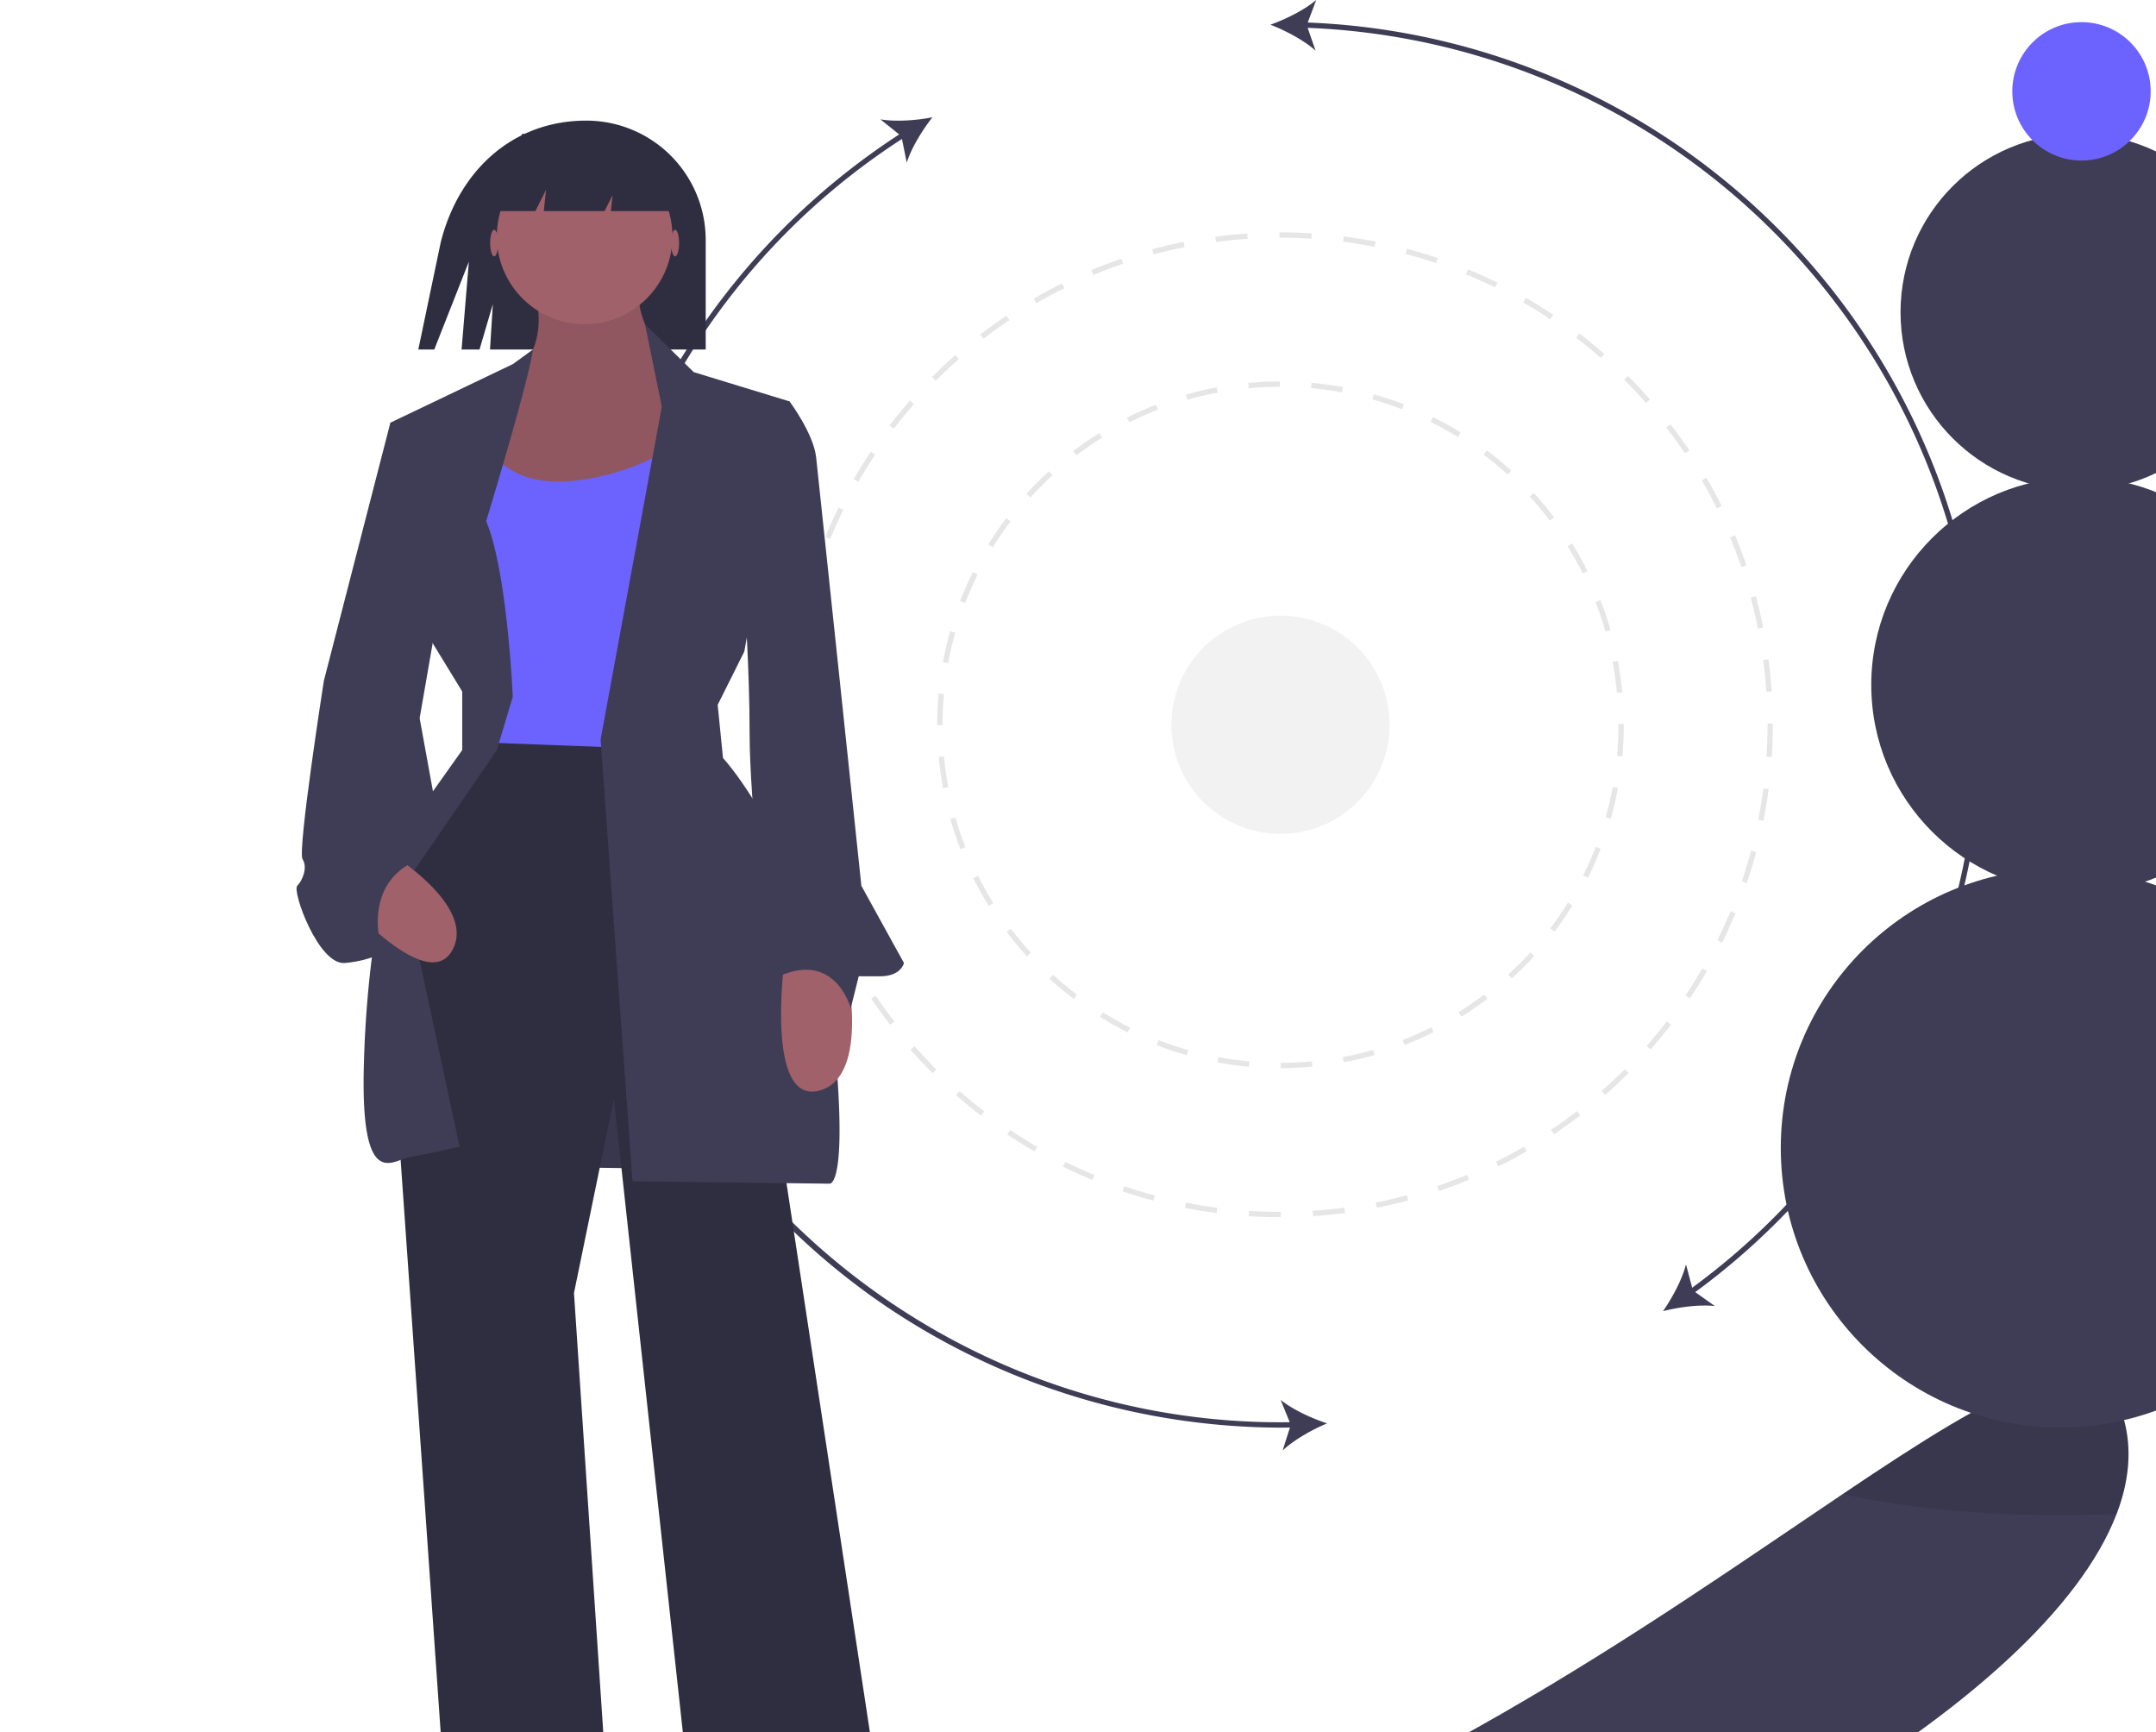 <svg data-name="Layer 1" xmlns="http://www.w3.org/2000/svg" width="810.195" height="650.809" viewBox="0 0 810.195 650.809"><path d="M795.385 568.848c-26.89 70.21-171.93 156.48-358.93 207.61-220.01 60.17-414.78 48.92-435.03-25.13-20.25-74.04 178.49 23.76 398.51-36.41 120.14-32.86 221.77-106.02 292.59-153.61 58.87-39.58 96.45-61.49 105.64-27.87 3.04 11.11 1.97 23.01-2.78 35.41z" fill="#3f3d56"/><ellipse cx="254.597" cy="755.733" rx="100" ry="10" opacity=".1"/><ellipse cx="68.097" cy="746.733" rx="45.5" ry="10" opacity=".1"/><path d="M481.206 457.318c-4 0-8.025-.13-11.986-.381l.127-1.996c3.924.25 7.91.377 11.848.377l.118-.001v2h-.094zm12.206-.398l-.131-1.996a185.64 185.64 0 0011.914-1.166l.26 1.982c-3.982.522-8.033.918-12.043 1.18zm-36.238-1.146a185.27 185.27 0 01-11.944-1.95l.387-1.962c3.894.768 7.87 1.417 11.815 1.927zm60.222-1.998l-.389-1.961c3.897-.774 7.82-1.687 11.659-2.714l.517 1.931a184.622 184.622 0 01-11.787 2.744zm-83.956-2.681a184.414 184.414 0 01-11.586-3.499l.64-1.895a182.62 182.62 0 0011.46 3.461zm107.324-3.577l-.642-1.895a181.76 181.76 0 0011.181-4.216l.768 1.848a184.947 184.947 0 01-11.307 4.263zm-130.258-4.186a184.654 184.654 0 01-11.038-4.999l.885-1.793a183.249 183.249 0 0010.918 4.945zm152.572-5.076l-.887-1.793a183.911 183.911 0 0010.542-5.648l1.002 1.73a185.187 185.187 0 01-10.657 5.711zm-174.293-5.636a185.466 185.466 0 01-10.284-6.4l1.111-1.661a183.53 183.53 0 0010.173 6.329zm195.214-6.473l-1.114-1.662a183.058 183.058 0 009.722-6.979l1.219 1.586a185.534 185.534 0 01-9.827 7.055zm-215.34-6.982a187.199 187.199 0 01-9.36-7.68l1.32-1.503a185.478 185.478 0 009.258 7.597zm234.517-7.755l-1.32-1.503a185.694 185.694 0 008.737-8.186l1.414 1.414a187.45 187.45 0 01-8.83 8.275zm-252.714-8.195c-2.844-2.84-5.63-5.81-8.28-8.827l1.501-1.32a184.891 184.891 0 008.192 8.731zm269.823-8.913l-1.504-1.319a184.69 184.69 0 007.603-9.254l1.586 1.219a186.951 186.951 0 01-7.685 9.354zm-285.792-9.258a186.795 186.795 0 01-7.061-9.823l1.66-1.114c2.213 3.3 4.563 6.568 6.986 9.717zm300.54-9.934l-1.662-1.112a184.51 184.51 0 006.336-10.17l1.73 1.003a186.19 186.19 0 01-6.404 10.279zm-314.006-10.148a185.18 185.18 0 01-5.718-10.654l1.792-.888c1.76 3.554 3.663 7.1 5.656 10.539zm326.13-10.81l-1.793-.887a183.033 183.033 0 004.952-10.915l1.848.766a184.754 184.754 0 01-5.007 11.035zm-336.854-10.848a184.831 184.831 0 01-4.27-11.304l1.893-.644c1.278 3.753 2.7 7.515 4.224 11.18zm346.132-11.532l-1.894-.642a182.993 182.993 0 003.468-11.458l1.932.516a184.918 184.918 0 01-3.506 11.584zm-353.925-11.35a184.804 184.804 0 01-2.753-11.786l1.962-.39a182.39 182.39 0 002.723 11.657zm360.167-12.023l-1.963-.388a182.708 182.708 0 001.937-11.814l1.982.26a185.281 185.281 0 01-1.956 11.942zm-364.89-11.702a187.466 187.466 0 01-1.189-12.042l1.996-.132a185.22 185.22 0 001.175 11.913zm368.02-12.285l-1.997-.13c.255-3.95.385-7.976.385-11.964l-.001-.475h2l.001.469c0 4.036-.13 8.105-.389 12.1zm-367.613-11.855h-2v-.245c0-3.94.126-7.929.374-11.848l1.996.126a186.79 186.79 0 00-.37 11.728zm365.585-12.678a184.043 184.043 0 00-1.19-11.912l1.983-.263c.53 3.98.934 8.031 1.203 12.041zm-364.071-11.205l-1.984-.256a185.53 185.53 0 011.94-11.946l1.964.386a183.135 183.135 0 00-1.92 11.816zm360.915-12.515a182.258 182.258 0 00-2.738-11.653l1.932-.521a184.884 184.884 0 012.767 11.782zm-356.304-10.965l-1.933-.514a183.73 183.73 0 013.493-11.589l1.895.64a182.089 182.089 0 00-3.455 11.463zm350.067-12.136a181.55 181.55 0 00-4.238-11.175l1.846-.771c1.545 3.7 2.986 7.501 4.285 11.298zm-342.404-10.552l-1.849-.764a185.197 185.197 0 014.993-11.042l1.794.884a182.853 182.853 0 00-4.938 10.922zm333.2-11.5a182.317 182.317 0 00-5.669-10.532l1.729-1.005a184.023 184.023 0 015.731 10.647zm-322.617-9.995l-1.733-.999a185.644 185.644 0 016.392-10.287l1.663 1.11a183.989 183.989 0 00-6.322 10.176zm310.6-10.678a184.124 184.124 0 00-6.998-9.708l1.584-1.222a186.92 186.92 0 017.074 9.814zm-297.304-9.238l-1.587-1.217c2.445-3.19 5.027-6.34 7.674-9.364l1.505 1.317a184.842 184.842 0 00-7.592 9.264zm282.688-9.704a184.734 184.734 0 00-8.203-8.721l1.412-1.417c2.85 2.839 5.64 5.805 8.291 8.816zm-266.92-8.309l-1.416-1.412a187.212 187.212 0 018.82-8.286l1.322 1.501a185.418 185.418 0 00-8.726 8.197zm249.963-8.583a184.898 184.898 0 00-9.267-7.586l1.215-1.588a186.77 186.77 0 019.369 7.668zm-231.998-7.225l-1.22-1.584a186.225 186.225 0 019.818-7.068l1.115 1.66a184.573 184.573 0 00-9.713 6.992zm212.986-7.328a184.044 184.044 0 00-10.181-6.316l.998-1.734a186.107 186.107 0 0110.292 6.386zm-193.128-6.006l-1.004-1.73c3.47-2.014 7.052-3.94 10.65-5.724l.888 1.792a183.504 183.504 0 00-10.534 5.662zm172.37-5.948a182.862 182.862 0 00-10.923-4.931l.762-1.849a184.455 184.455 0 0111.045 4.985zm-150.955-4.673l-.77-1.846a184.722 184.722 0 0111.302-4.278l.647 1.893a183.052 183.052 0 00-11.179 4.231zm128.803-4.46a182.398 182.398 0 00-11.464-3.447l.511-1.933a184.254 184.254 0 0111.591 3.485zm-106.174-3.263l-.52-1.931a184.973 184.973 0 0111.782-2.76l.393 1.96c-3.898.78-7.82 1.699-11.655 2.731zm83.043-2.867a183.486 183.486 0 00-11.817-1.912l.254-1.984c3.99.512 8.009 1.162 11.947 1.933zm-59.58-1.82l-.261-1.983a187.01 187.01 0 0112.042-1.195l.133 1.995c-3.975.265-7.984.663-11.913 1.182zm35.846-1.229c-3.839-.24-7.745-.362-11.61-.362h-.356v-2h.352c3.911 0 7.86.123 11.74.366zM481.27 401.318l-.003-2a129.08 129.08 0 0011.717-.54l.184 1.991a131.15 131.15 0 01-11.899.55zm-11.897-.534a129.404 129.404 0 01-11.8-1.624l.363-1.966c3.823.708 7.732 1.245 11.618 1.598zm35.592-1.651l-.365-1.966a126.81 126.81 0 0011.416-2.681l.547 1.924a128.522 128.522 0 01-11.598 2.723zm-58.993-2.682a128.587 128.587 0 01-11.299-3.777l.722-1.865a126.51 126.51 0 0011.122 3.718zm81.884-3.831l-.723-1.864a126.955 126.955 0 0010.723-4.746l.893 1.79a128.422 128.422 0 01-10.893 4.82zm-104.084-4.756a129.117 129.117 0 01-10.409-5.799l1.053-1.7a127.437 127.437 0 0010.248 5.709zm125.376-5.874l-1.055-1.7a128.02 128.02 0 009.668-6.639l1.207 1.595a130.201 130.201 0 01-9.82 6.744zm-145.614-6.659a130.12 130.12 0 01-9.168-7.608l1.347-1.478a128.217 128.217 0 009.026 7.49zm164.593-7.704l-1.348-1.477a127.786 127.786 0 008.292-8.296l1.478 1.347a130.325 130.325 0 01-8.422 8.426zm-182.192-8.321a130.1 130.1 0 01-7.623-9.154l1.595-1.208a127.912 127.912 0 007.505 9.013zm198.229-9.267l-1.596-1.206a127.896 127.896 0 006.636-9.674l1.699 1.054a129.504 129.504 0 01-6.74 9.826zm-212.602-9.704a129.326 129.326 0 01-5.816-10.396l1.79-.894a127.407 127.407 0 005.724 10.234zm225.145-10.528l-1.79-.892a126.339 126.339 0 004.742-10.729l1.865.723a128.45 128.45 0 01-4.817 10.898zM360.92 319.05a128.773 128.773 0 01-3.796-11.292l1.923-.55a126.895 126.895 0 003.737 11.117zm244.387-11.438l-1.924-.546a127.263 127.263 0 002.673-11.417l1.967.365a129.202 129.202 0 01-2.716 11.598zm-250.913-11.45c-.725-3.88-1.279-7.85-1.644-11.797l1.99-.184a127.89 127.89 0 001.62 11.614zm255.26-11.947l-1.992-.183c.353-3.867.533-7.808.533-11.714l-.001-.298h2l.001.288c0 3.977-.182 7.98-.541 11.907zm-255.46-11.748h-2v-.149c0-3.914.178-7.867.528-11.747l1.992.18a129.09 129.09 0 00-.52 11.567zm253.44-12.16a128.044 128.044 0 00-1.632-11.611l1.964-.37c.73 3.877 1.288 7.845 1.659 11.794zm-251.328-11.174l-1.967-.363a128.83 128.83 0 012.702-11.602l1.925.544a126.683 126.683 0 00-2.66 11.42zm246.996-11.848a126.95 126.95 0 00-3.75-11.111l1.864-.727a128.4 128.4 0 013.808 11.287zm-240.625-10.697l-1.866-.721a129.12 129.12 0 014.803-10.904l1.791.89a126.877 126.877 0 00-4.728 10.735zm232.11-11.128a126.885 126.885 0 00-5.737-10.228l1.698-1.058a128.756 128.756 0 015.826 10.39zm-221.678-9.857l-1.702-1.052a129.744 129.744 0 016.73-9.834l1.596 1.205a127.794 127.794 0 00-6.624 9.68zm209.285-10.028a128.675 128.675 0 00-7.516-9.005l1.474-1.35a130.436 130.436 0 017.634 9.145zM387.22 186.89l-1.48-1.346a130.315 130.315 0 018.412-8.435l1.35 1.475a128.525 128.525 0 00-8.282 8.306zm179.347-8.599a128.166 128.166 0 00-9.034-7.48l1.203-1.598a130.452 130.452 0 019.177 7.598zm-162.055-7.218l-1.21-1.593a129.92 129.92 0 019.813-6.756l1.057 1.699a127.733 127.733 0 00-9.66 6.65zm143.335-6.88a127.186 127.186 0 00-10.253-5.698l.889-1.79c3.547 1.76 7.05 3.707 10.415 5.786zm-123.444-5.502l-.895-1.788c3.538-1.771 7.2-3.398 10.886-4.834l.726 1.864a127.022 127.022 0 00-10.717 4.758zm102.454-4.918a126.728 126.728 0 00-11.127-3.704l.543-1.925c3.807 1.073 7.61 2.34 11.303 3.762zm-80.624-3.583l-.549-1.923a128.627 128.627 0 0111.593-2.737l.37 1.966a126.622 126.622 0 00-11.414 2.694zm58.076-2.775a127.473 127.473 0 00-11.619-1.585l.178-1.992c3.946.354 7.917.896 11.803 1.61zm-35.05-1.544l-.185-1.991a131.12 131.12 0 0111.896-.562l.004 2a128.73 128.73 0 00-11.715.553z" fill="#e6e6e6"/><path d="M498.705 534.795c-5.76-1.88-12.944-5.192-17.46-8.824l3.415 8.382c-116.337 1.61-220.837-74.885-254.414-186.645-33.46-111.374 11.228-232.573 108.698-295.49l1.8 8.871c1.749-5.525 5.896-12.262 9.65-17.017-5.946 1.157-13.835 1.753-19.547.773l7.056 5.665A265.87 265.87 0 00234.35 178.593a264.064 264.064 0 0092.868 308.212 265.926 265.926 0 00153.97 49.585c1.181 0 2.366-.022 3.55-.038l-2.737 8.626c4.213-3.98 11.112-7.853 16.703-10.183zm235.298-338.434A264.085 264.085 0 00491.43 8.461L494.621 0c-4.419 3.75-11.513 7.252-17.22 9.281 5.65 2.183 12.65 5.872 16.967 9.739l-2.967-8.557a262.089 262.089 0 01144.492 473.365l-2.318-8.756c-1.422 5.619-5.166 12.588-8.634 17.555 5.867-1.504 13.707-2.562 19.467-1.92l-7.372-5.237a264.125 264.125 0 0096.967-289.109z" fill="#3f3d56"/><path d="M795.385 568.848c-6.89.31-13.97.47-21.19.47-31.22 0-59.76-3.02-81.67-8.01 58.87-39.58 96.45-61.49 105.64-27.87 3.04 11.11 1.97 23.01-2.78 35.41z" opacity=".1"/><path d="M220.326 45.318c-27.717 0-47.896 18.82-54.699 45.69l-8.432 40.31h6l13-33-2.737 33h6.737l5-17-1.053 17h81.053V90.186a44.868 44.868 0 00-44.869-44.868z" fill="#2f2e41"/><path fill="#3f3d56" d="M168.195 346.379l19 91.823 104 1.531-26-96.415-97 3.061z"/><path opacity=".1" d="M168.195 346.379l19 91.823 104 1.531-26-96.415-97 3.061z"/><path d="M183.695 274.818s-41 57-39 80 28 398 28 398l61 3-18-270 15-73 37 340 75 2-67-441-13-39z" fill="#2f2e41"/><path d="M197.695 100.818s13 24-4 40-25 59-25 59l96-7-8-54s-21-13-16-36z" fill="#a0616a"/><path d="M197.695 100.818s13 24-4 40-25 59-25 59l96-7-8-54s-21-13-16-36z" opacity=".1"/><path d="M181.695 164.818s6 18 32 16a89.222 89.222 0 0044-16v117l-80-3v-71z" fill="#6c63ff"/><path d="M200.338 131.276l-7.643 5.542-46 22 16 83 11 18v22l-27 38a412.43 412.43 0 00-10 82c-1 46 11 34 17 33s19-4 19-4l-21-98 35-51 6-20s-2-47-10-66c0 0 15.286-50.084 17.643-64.542zm42.044-9.458l18.313 18 36 11-17 94-10 20 2 20s37.473 40.191 43 120c2.902 41.915-3.098 39.915-3.098 39.915l-73.902-.915-12-166 23-125z" fill="#3f3d56"/><path d="M317.695 361.818s10 43-10 48-13-48-13-48zm-176.389-44.632s38.506 21.593 28.721 39.738-44.222-22.746-44.222-22.746z" fill="#a0616a"/><path d="M281.695 152.818l15-2s9 12 10 21 17 161 17 161l16 29s-1 5-9 5h-8l-3 12s-6-23-29-11l-9-3 6-11s-6-53-6-78-2-52-2-52z" fill="#3f3d56"/><ellipse cx="209.25" cy="754.325" rx="14.22" ry="5.332" fill="#2f2e41"/><ellipse cx="305.233" cy="754.325" rx="14.22" ry="5.332" fill="#2f2e41"/><path d="M157.695 157.818l-11 1-25 97s-10 64-8 67 0 8-2 10 8 30 18 29 14-4 14-4-9-26 14-35l6-20-6-33 8-46z" fill="#3f3d56"/><ellipse cx="253.695" cy="91.318" rx="1.5" ry="5" fill="#a0616a"/><ellipse cx="185.695" cy="91.318" rx="1.5" ry="5" fill="#a0616a"/><circle cx="219.695" cy="88.818" r="33" fill="#a0616a"/><path fill="#2f2e41" d="M205.195 71.318l-.843 8h22.843l3-6-.632 6h27.632l-19-30-42 1-10 29h15l4-8z"/><circle cx="774.195" cy="431.318" r="105" fill="#3f3d56"/><circle cx="781.195" cy="257.318" r="78" fill="#3f3d56"/><circle cx="781.195" cy="117.318" r="67" fill="#3f3d56"/><circle cx="782.195" cy="34.318" r="26" fill="#6c63ff"/><path d="M64.61 706.637c6.707 24.79 29.678 40.144 29.678 40.144s12.097-24.84 5.391-49.631-29.677-40.144-29.677-40.144-12.098 24.84-5.391 49.63z" fill="#3f3d56"/><path d="M74.465 701.309c18.403 17.914 20.65 45.452 20.65 45.452s-27.588-1.507-45.99-19.42-20.65-45.452-20.65-45.452 27.588 1.506 45.99 19.42z" fill="#6c63ff"/><circle cx="481.195" cy="272.318" r="41" fill="#f2f2f2"/></svg>